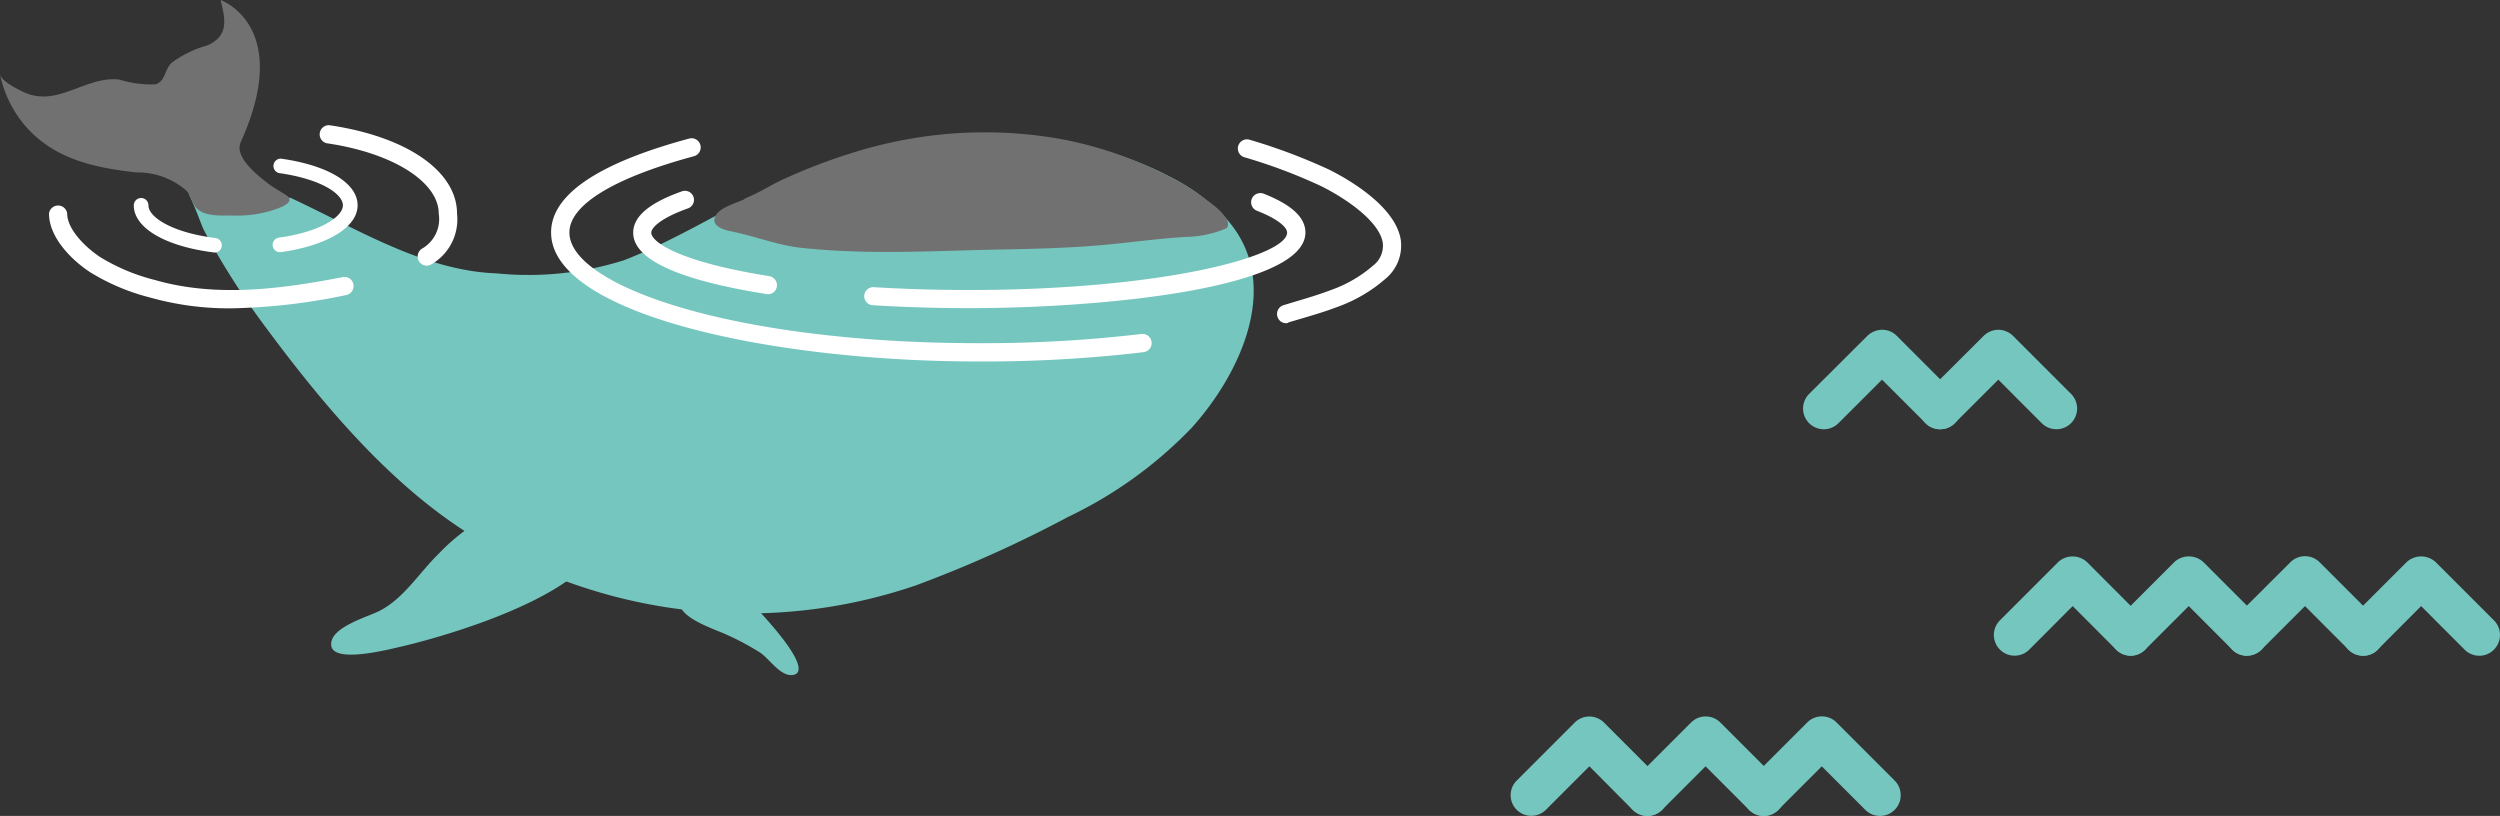 <svg xmlns="http://www.w3.org/2000/svg" viewBox="0 0 136.46 44.536">
  <rect x="0" y="0" width="136.46" height="44.536" fill="#333333" stroke="none"/>
  <defs>
    <style>
      .cls-1 {
        fill: #74c6be;
      }

      .cls-2 {
        fill: #727171;
      }

      .cls-3 {
        fill: #fff;
      }
    </style>
  </defs>
  <g id="그룹_1639" data-name="그룹 1639" transform="translate(-1154.54 -467)">
    <g id="그룹_1419" data-name="그룹 1419" transform="translate(1154.54 466.98)">
      <path id="패스_4596" data-name="패스 4596" class="cls-1" d="M14.97,13.981c.338.682.716,1.777.813,1.95a41.226,41.226,0,0,0,3.183,5.05c3.252,4.409,7.172,9.156,11.96,11.939A28.591,28.591,0,0,0,54.652,35.33a67.577,67.577,0,0,0,8.315-3.741A23.175,23.175,0,0,0,69.7,26.733c2.673-2.962,5.029-7.943,1.888-11.422a10.644,10.644,0,0,0-2.88-2.184,18.009,18.009,0,0,0-4.857-1.764c-5.58-1-8.226-.606-13.751.985a25.285,25.285,0,0,0-4.285,1.715c-2.356,1.185-4.63,2.563-7.1,3.52a17.284,17.284,0,0,1-6.951.716c-3.982-.138-7.716-2.487-11.257-4.127Z" transform="translate(-4.657 -3.358)"/>
      <path id="패스_4597" data-name="패스 4597" class="cls-2" d="M10.658,11.3c-.158-.214-.262-.613-.462-.854A4.048,4.048,0,0,0,7.44,9.431c-2.287-.255-4.492-.723-6.062-2.542A6.31,6.31,0,0,1,0,4.085c.083.372.964.806,1.254.944,1.881.909,3.417-.9,5.277-.661a5.776,5.776,0,0,0,1.957.255c.558-.172.482-.827.9-1.192a5.976,5.976,0,0,1,1.943-.937c1.171-.537.971-1.405.71-2.473,0,0,3.975,1.392,1.1,7.757-.372.827.958,1.839,1.44,2.218.358.282.648.42,1.026.668.51.331-.11.606-.413.723a6.383,6.383,0,0,1-2.411.4C12.132,11.773,11.092,11.883,10.658,11.3Z"/>
      <path id="패스_4598" data-name="패스 4598" class="cls-1" d="M40.81,39.475c-.358-.572-4.361.186-4.774.331a11.005,11.005,0,0,0-3.961,2.68c-1.033,1.013-1.867,2.391-3.169,3.073-.661.344-2.742.9-2.666,1.881.083,1.047,3.21.22,3.934.055C30.187,47.494,43.855,44.359,40.81,39.475Z" transform="translate(-8.162 -12.208)"/>
      <path id="패스_4599" data-name="패스 4599" class="cls-1" d="M54.579,46.6c-.09.227-.634.214-.7.592-.165.882,2.046,1.557,2.59,1.826a14.441,14.441,0,0,1,1.791.964c.475.331.958,1.082,1.536,1.206,0,0,2.466.524-3.024-4.953C56.763,46.243,54.93,45.733,54.579,46.6Z" transform="translate(-16.757 -14.332)"/>
      <path id="패스_4600" data-name="패스 4600" class="cls-2" d="M58.249,14.134c.152-.076.31-.145.462-.214.524-.241,1.013-.551,1.543-.8a30.723,30.723,0,0,1,3.617-1.412,24.318,24.318,0,0,1,5.477-1.116,23.644,23.644,0,0,1,6.352.317,21.463,21.463,0,0,1,6.807,2.611,10.084,10.084,0,0,1,.951.689c.324.186,1.509,1.1,1.088,1.536a5.817,5.817,0,0,1-2.177.468c-1.688.1-3.4.358-5.1.489-1.777.138-3.562.172-5.339.207-2.707.055-5.415.2-8.122.083-.8-.034-1.6-.09-2.391-.172-1.364-.138-2.639-.661-3.975-.923-.406-.083-1.088-.324-.765-.861.269-.448,1.082-.654,1.536-.868A.092.092,0,0,1,58.249,14.134Z" transform="translate(-17.603 -3.264)"/>
      <g id="그룹_1304" data-name="그룹 1304" transform="translate(2.673 6.848)">
        <path id="패스_4601" data-name="패스 4601" class="cls-3" d="M15.009,18.686a.117.117,0,0,1-.048-.007c-2.645-.331-4.361-1.337-4.361-2.57a.4.4,0,0,1,.8,0c0,.641,1.281,1.488,3.658,1.784a.4.4,0,0,1,.344.441A.39.39,0,0,1,15.009,18.686Z" transform="translate(-5.97 -11.729)"/>
        <path id="패스_4602" data-name="패스 4602" class="cls-3" d="M21.971,17.7a.4.4,0,0,1-.055-.792c2.28-.31,3.513-1.144,3.513-1.764s-1.171-1.419-3.4-1.75a.4.4,0,1,1,.117-.785c2.521.372,4.085,1.343,4.085,2.535s-1.653,2.2-4.2,2.556Z" transform="translate(-9.385 -10.763)"/>
        <path id="패스_4603" data-name="패스 4603" class="cls-3" d="M13.842,21.89A15.89,15.89,0,0,1,9.4,21.3a11.7,11.7,0,0,1-3.279-1.385c-1.082-.716-2.239-1.936-2.239-3.2a.5.5,0,0,1,.992,0c0,.813.9,1.777,1.8,2.377a10.65,10.65,0,0,0,3,1.254c3.445.992,7.1.441,10.244-.158a.486.486,0,0,1,.579.4.494.494,0,0,1-.4.579A33.188,33.188,0,0,1,13.842,21.89Z" transform="translate(-3.88 -11.888)"/>
        <path id="패스_4604" data-name="패스 4604" class="cls-3" d="M31.151,17.605a.5.5,0,0,1-.42-.234.507.507,0,0,1,.152-.689,1.858,1.858,0,0,0,.923-1.915c0-1.736-2.515-3.321-6.118-3.844a.5.5,0,0,1,.145-.985c4.237.62,6.972,2.515,6.972,4.829a2.834,2.834,0,0,1-1.385,2.756A.509.509,0,0,1,31.151,17.605Z" transform="translate(-10.531 -9.932)"/>
      </g>
      <path id="패스_4605" data-name="패스 4605" class="cls-3" d="M57.528,20.784a.283.283,0,0,1-.076-.007c-4.829-.765-7.282-1.895-7.282-3.348,0-.882.861-1.619,2.639-2.253a.494.494,0,1,1,.331.93c-1.461.524-1.984,1.04-1.984,1.323,0,.462,1.35,1.557,6.441,2.37a.5.5,0,0,1,.413.572A.484.484,0,0,1,57.528,20.784Z" transform="translate(-15.607 -4.705)"/>
      <path id="패스_4606" data-name="패스 4606" class="cls-3" d="M74.211,21.6c-1.784,0-3.548-.055-5.243-.158a.494.494,0,1,1,.062-.985c1.674.1,3.417.152,5.181.152,10.6,0,17.354-1.853,17.354-3.135,0-.262-.434-.716-1.653-1.192a.5.5,0,0,1-.276-.648.507.507,0,0,1,.648-.282c1.536.606,2.28,1.3,2.28,2.122C92.557,20.508,81.582,21.6,74.211,21.6Z" transform="translate(-21.309 -4.76)"/>
      <path id="패스_4607" data-name="패스 4607" class="cls-3" d="M67,23.156c-11.471,0-23.334-2.632-23.334-7.041,0-2.053,2.542-3.782,7.557-5.132a.5.5,0,0,1,.262.964c-4.4,1.185-6.82,2.666-6.82,4.168,0,2.921,8.977,6.042,22.335,6.042a73.436,73.436,0,0,0,8.873-.5.5.5,0,1,1,.124.992A74.085,74.085,0,0,1,67,23.156Z" transform="translate(-13.585 -3.405)"/>
      <path id="패스_4608" data-name="패스 4608" class="cls-3" d="M100.7,21.093a.492.492,0,0,1-.475-.358.5.5,0,0,1,.331-.627l.592-.179c.682-.2,1.385-.413,2.053-.668a7.114,7.114,0,0,0,2.239-1.309,1.366,1.366,0,0,0,.537-1.233c-.165-1.144-1.915-2.384-3.362-3.107a29.216,29.216,0,0,0-4.168-1.571l-.069-.021a.5.5,0,0,1,.3-.951l.069.021a31.178,31.178,0,0,1,4.313,1.626c.84.42,3.624,1.936,3.9,3.851a2.347,2.347,0,0,1-.847,2.108,8.158,8.158,0,0,1-2.563,1.509c-.7.269-1.426.482-2.129.689l-.586.172A.18.18,0,0,1,100.7,21.093Z" transform="translate(-30.497 -3.43)"/>
    </g>
    <g id="그룹_1420" data-name="그룹 1420" transform="translate(1236.995 485)">
      <g id="그룹_1306" data-name="그룹 1306" transform="translate(15.969)">
        <path id="패스_4609" data-name="패스 4609" class="cls-1" d="M31.4,5.428a1.132,1.132,0,0,1-.8-.327L28.218,2.724,25.841,5.1a1.128,1.128,0,0,1-1.6-1.6L27.417.334A1.184,1.184,0,0,1,28.225,0h0a1.127,1.127,0,0,1,.795.327L32.191,3.5a1.128,1.128,0,0,1,0,1.6A1.1,1.1,0,0,1,31.4,5.428Z" transform="translate(-23.915)"/>
        <path id="패스_4610" data-name="패스 4610" class="cls-1" d="M40.9,5.428A1.117,1.117,0,0,1,40.1,5.1L37.728,2.724,35.351,5.1a1.128,1.128,0,0,1-1.6-1.6L36.927.334a1.156,1.156,0,0,1,.8-.334h0a1.154,1.154,0,0,1,.8.327L41.7,3.5a1.132,1.132,0,0,1-.8,1.93Z" transform="translate(-27.076)"/>
        <path id="패스_4611" data-name="패스 4611" class="cls-1" d="M44.62,6.44" transform="translate(-30.796 -2.14)"/>
      </g>
      <g id="그룹_1309" data-name="그룹 1309" transform="translate(26.384 12.362)">
        <g id="그룹_1307" data-name="그룹 1307" transform="translate(0 0.015)">
          <path id="패스_4612" data-name="패스 4612" class="cls-1" d="M41.2,24.96" transform="translate(-40.075 -20.672)"/>
          <path id="패스_4613" data-name="패스 4613" class="cls-1" d="M46.976,23.954a1.124,1.124,0,0,1-.795-.334l-2.37-2.377-2.37,2.377a1.128,1.128,0,1,1-1.6-1.6l3.171-3.171a1.158,1.158,0,0,1,1.589,0l3.165,3.171a1.128,1.128,0,0,1,0,1.6A1.086,1.086,0,0,1,46.976,23.954Z" transform="translate(-39.515 -18.538)"/>
          <path id="패스_4614" data-name="패스 4614" class="cls-1" d="M56.473,23.954a1.139,1.139,0,0,1-.8-.334L53.3,21.243,50.924,23.62a1.126,1.126,0,0,1-1.589-1.6l3.171-3.171a1.167,1.167,0,0,1,1.6,0l3.171,3.171a1.132,1.132,0,0,1-.8,1.93Z" transform="translate(-42.669 -18.538)"/>
        </g>
        <g id="그룹_1308" data-name="그룹 1308" transform="translate(12.672)">
          <path id="패스_4615" data-name="패스 4615" class="cls-1" d="M65.969,23.946a1.124,1.124,0,0,1-.795-.334L62.8,21.236l-2.377,2.377a1.128,1.128,0,0,1-1.6-1.6L62,18.845a1.128,1.128,0,0,1,1.6,0l3.171,3.171a1.128,1.128,0,0,1,0,1.6A1.086,1.086,0,0,1,65.969,23.946Z" transform="translate(-58.495 -18.515)"/>
          <path id="패스_4616" data-name="패스 4616" class="cls-1" d="M75.473,23.954a1.139,1.139,0,0,1-.8-.334L72.3,21.243l-2.37,2.377a1.128,1.128,0,0,1-1.6-1.6l3.171-3.171a1.167,1.167,0,0,1,1.6,0l3.171,3.171a1.128,1.128,0,0,1,0,1.6A1.111,1.111,0,0,1,75.473,23.954Z" transform="translate(-61.656 -18.522)"/>
          <path id="패스_4617" data-name="패스 4617" class="cls-1" d="M79.19,24.96" transform="translate(-65.373 -20.657)"/>
        </g>
      </g>
      <g id="그룹_1310" data-name="그룹 1310" transform="translate(0.005 21.108)">
        <path id="패스_4618" data-name="패스 4618" class="cls-1" d="M1.13,37.041a1.145,1.145,0,0,1-.795-.327,1.128,1.128,0,0,1,0-1.6l3.171-3.171A1.122,1.122,0,0,1,4.3,31.62h0a1.127,1.127,0,0,1,.795.327l3.171,3.171a1.128,1.128,0,1,1-1.6,1.6L4.3,34.337,1.925,36.714A1.145,1.145,0,0,1,1.13,37.041Z" transform="translate(-0.005 -31.617)"/>
        <path id="패스_4619" data-name="패스 4619" class="cls-1" d="M10.63,37.04a1.125,1.125,0,0,1-.795-1.923l3.171-3.171a1.128,1.128,0,0,1,1.6,0l3.171,3.171a1.128,1.128,0,0,1-1.6,1.6L13.8,34.336l-2.377,2.377A1.145,1.145,0,0,1,10.63,37.04Z" transform="translate(-3.162 -31.615)"/>
        <path id="패스_4620" data-name="패스 4620" class="cls-1" d="M20.13,37.04a1.145,1.145,0,0,1-.795-.327,1.128,1.128,0,0,1,0-1.6l3.171-3.171a1.128,1.128,0,0,1,1.6,0l3.171,3.171a1.128,1.128,0,0,1-1.6,1.6L23.3,34.336l-2.377,2.377A1.145,1.145,0,0,1,20.13,37.04Z" transform="translate(-6.32 -31.615)"/>
      </g>
    </g>
  </g>
</svg>
